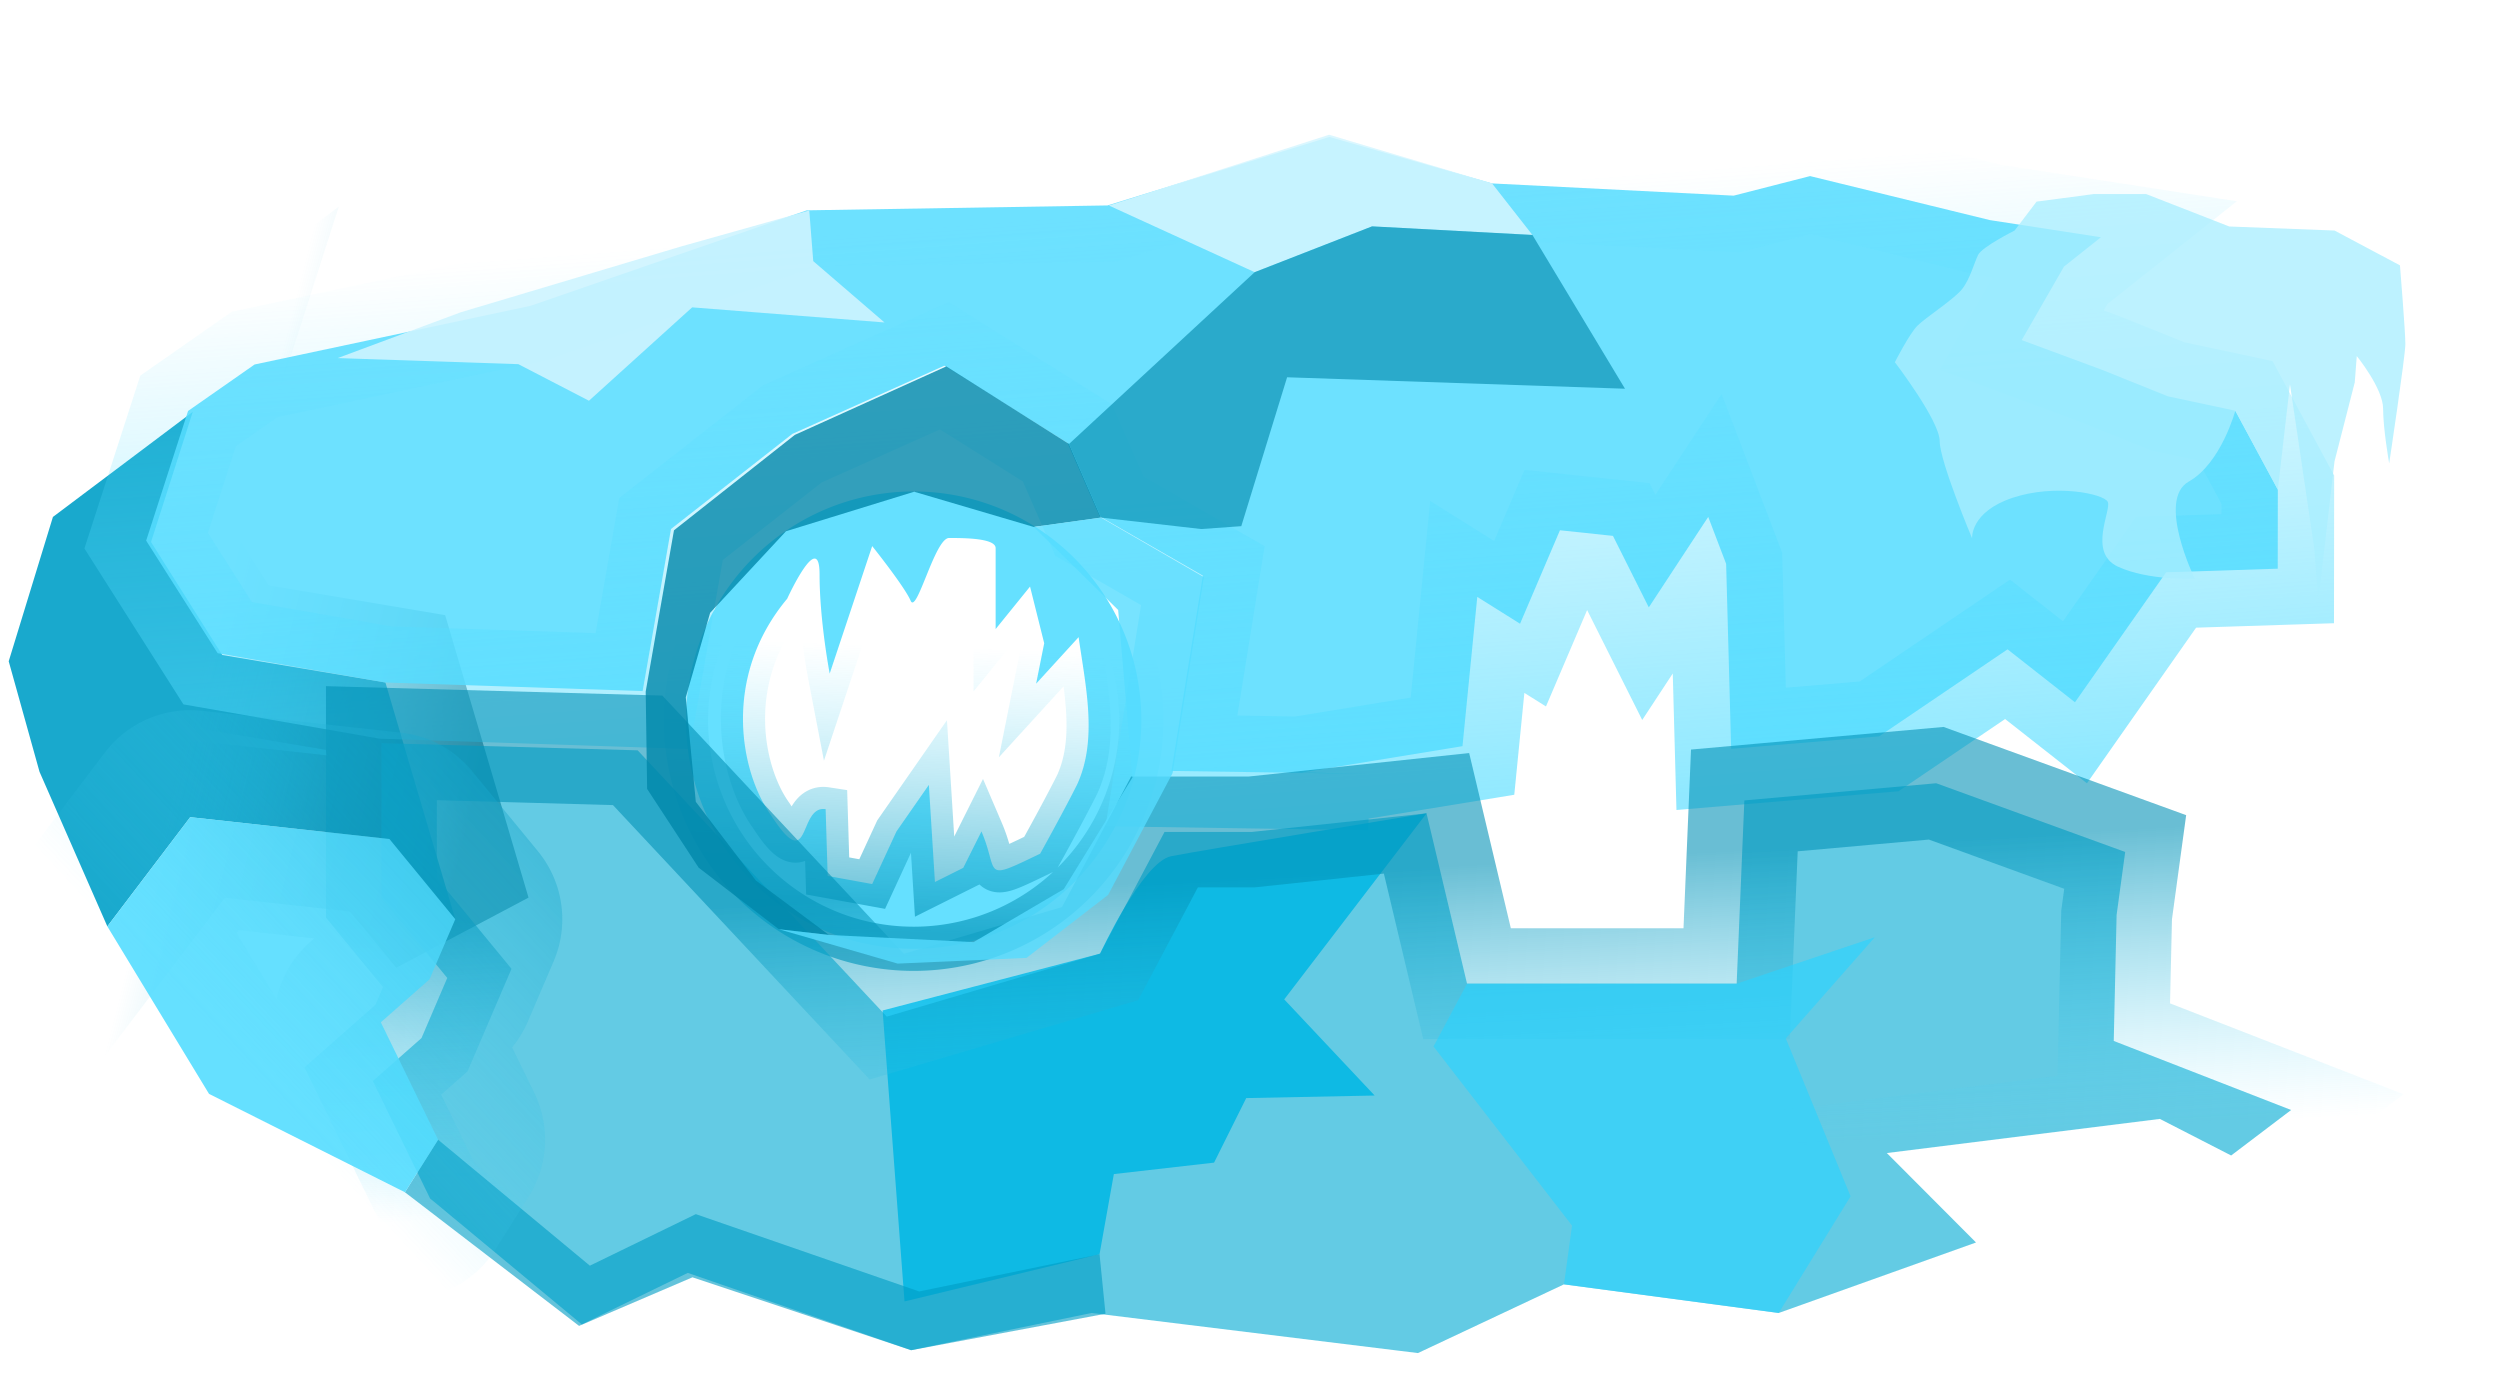 <?xml version="1.0" encoding="UTF-8" standalone="no"?>
<!-- Created with Inkscape (http://www.inkscape.org/) -->

<svg
   xmlns:dc="http://purl.org/dc/elements/1.1/"
   xmlns:cc="http://creativecommons.org/ns#"
   xmlns:rdf="http://www.w3.org/1999/02/22-rdf-syntax-ns#"
   xmlns:svg="http://www.w3.org/2000/svg"
   xmlns="http://www.w3.org/2000/svg"
   xmlns:xlink="http://www.w3.org/1999/xlink"
   xmlns:sodipodi="http://sodipodi.sourceforge.net/DTD/sodipodi-0.dtd"
   xmlns:inkscape="http://www.inkscape.org/namespaces/inkscape"
   id="svg2"
   version="1.1"
   inkscape:version="0.92.1 r15371"
   xml:space="preserve"
   width="400.57"
   height="220.233"
   viewBox="0 0 375.534 206.468"
   sodipodi:docname="Hielo-en-nave.svg"
   inkscape:export-filename="/home/malefico/Documentos/TierraLuna/imagenes/Hielo-en-nave.png"
   inkscape:export-xdpi="90"
   inkscape:export-ydpi="90"><defs
     id="defs6"><linearGradient
       inkscape:collect="always"
       id="linearGradient5752"><stop
         style="stop-color:#003847;stop-opacity:1"
         offset="0"
         id="stop5748" /><stop
         style="stop-color:#00a9d4;stop-opacity:0"
         offset="1"
         id="stop5750" /></linearGradient><linearGradient
       id="linearGradient5730"
       inkscape:collect="always"><stop
         id="stop5726"
         offset="0"
         style="stop-color:#0091b6;stop-opacity:1" /><stop
         id="stop5728"
         offset="1"
         style="stop-color:#55ddff;stop-opacity:0;" /></linearGradient><linearGradient
       inkscape:collect="always"
       id="linearGradient5714"><stop
         style="stop-color:#55ddff;stop-opacity:1;"
         offset="0"
         id="stop5710" /><stop
         style="stop-color:#55ddff;stop-opacity:0;"
         offset="1"
         id="stop5712" /></linearGradient><clipPath
       clipPathUnits="userSpaceOnUse"
       id="clipPath58"><path
         d="M 0,980 H 1400 V 0 H 0 Z"
         id="path60"
         inkscape:connector-curvature="0" /></clipPath><clipPath
       clipPathUnits="userSpaceOnUse"
       id="clipPath78"><path
         d="M 71.911,582.282 H 175.144 V 365.751 H 71.911 Z"
         id="path80"
         inkscape:connector-curvature="0" /></clipPath><clipPath
       clipPathUnits="userSpaceOnUse"
       id="clipPath174"><path
         d="M 30,968.454 H 145.486 V 608.42 H 30 Z"
         id="path176"
         inkscape:connector-curvature="0" /></clipPath><clipPath
       clipPathUnits="userSpaceOnUse"
       id="clipPath206"><path
         d="m 293.543,226.125 h 96.494 V 9.594 h -96.494 z"
         id="path208"
         inkscape:connector-curvature="0" /></clipPath><clipPath
       clipPathUnits="userSpaceOnUse"
       id="clipPath294"><path
         d="M 242.995,624.888 H 363.899 V 276.063 H 242.995 Z"
         id="path296"
         inkscape:connector-curvature="0" /></clipPath><clipPath
       clipPathUnits="userSpaceOnUse"
       id="clipPath326"><path
         d="M 532.688,562.649 H 635.921 V 346.119 H 532.688 Z"
         id="path328"
         inkscape:connector-curvature="0" /></clipPath><clipPath
       clipPathUnits="userSpaceOnUse"
       id="clipPath434"><path
         d="M 457,968.454 H 659.938 V 580.549 H 457 Z"
         id="path436"
         inkscape:connector-curvature="0" /></clipPath><clipPath
       clipPathUnits="userSpaceOnUse"
       id="clipPath470"><path
         d="m 1009.83,574.779 h 87.84 V 358.248 h -87.84 z"
         id="path472"
         inkscape:connector-curvature="0" /></clipPath><clipPath
       clipPathUnits="userSpaceOnUse"
       id="clipPath562"><path
         d="m 959.72,968.454 h 116.73 V 613.811 H 959.72 Z"
         id="path564"
         inkscape:connector-curvature="0" /></clipPath><clipPath
       clipPathUnits="userSpaceOnUse"
       id="clipPath598"><path
         d="M 777.513,277.034 H 880.745 V 60.503 H 777.513 Z"
         id="path600"
         inkscape:connector-curvature="0" /></clipPath><clipPath
       clipPathUnits="userSpaceOnUse"
       id="clipPath710"><path
         d="M 723,601.888 H 852.312 V 292.624 H 723 Z"
         id="path712"
         inkscape:connector-curvature="0" /></clipPath><clipPath
       clipPathUnits="userSpaceOnUse"
       id="clipPath786"><path
         d="m 1216.96,250.711 h 116.41 V 28.836 h -116.41 z"
         id="path788"
         inkscape:connector-curvature="0" /></clipPath><clipPath
       clipPathUnits="userSpaceOnUse"
       id="clipPath830"><path
         d="m 1180,624.888 h 107.99 V 260.838 H 1180 Z"
         id="path832"
         inkscape:connector-curvature="0" /></clipPath><clipPath
       clipPathUnits="userSpaceOnUse"
       id="clipPath830-3"><path
         d="m 1180,624.888 h 107.99 V 260.838 H 1180 Z"
         id="path832-6"
         inkscape:connector-curvature="0" /></clipPath><linearGradient
       inkscape:collect="always"
       xlink:href="#linearGradient5714"
       id="linearGradient5716"
       x1="179.091"
       y1="124.513"
       x2="172.114"
       y2="31.606"
       gradientUnits="userSpaceOnUse" /><linearGradient
       inkscape:collect="always"
       xlink:href="#linearGradient5730"
       id="linearGradient5724"
       x1="191.249"
       y1="122.81"
       x2="193.685"
       y2="167.542"
       gradientUnits="userSpaceOnUse"
       gradientTransform="translate(-1.205,8.824)" /><linearGradient
       inkscape:collect="always"
       xlink:href="#linearGradient5730"
       id="linearGradient5738"
       x1="92.347"
       y1="105.76"
       x2="34.747"
       y2="159.095"
       gradientUnits="userSpaceOnUse" /><linearGradient
       inkscape:collect="always"
       xlink:href="#linearGradient5730"
       id="linearGradient5746"
       x1="141.633"
       y1="149.186"
       x2="143.204"
       y2="103.443"
       gradientUnits="userSpaceOnUse" /><linearGradient
       inkscape:collect="always"
       xlink:href="#linearGradient5752"
       id="linearGradient5754"
       x1="71.348"
       y1="120.583"
       x2="27.995"
       y2="109.634"
       gradientUnits="userSpaceOnUse" /></defs><sodipodi:namedview
     pagecolor="#000000"
     bordercolor="#666666"
     borderopacity="1"
     objecttolerance="10"
     gridtolerance="10"
     guidetolerance="10"
     inkscape:pageopacity="0"
     inkscape:pageshadow="2"
     inkscape:window-width="1920"
     inkscape:window-height="1028"
     id="namedview4"
     showgrid="false"
     fit-margin-top="4"
     fit-margin-left="4"
     fit-margin-bottom="4"
     fit-margin-right="4"
     inkscape:zoom="1.5412245"
     inkscape:cx="235.72478"
     inkscape:cy="-11.529606"
     inkscape:window-x="0"
     inkscape:window-y="24"
     inkscape:window-maximized="1"
     inkscape:current-layer="layer2" /><g
     inkscape:groupmode="layer"
     id="layer1"
     inkscape:label="spaceships 1"
     style="display:none"><g
       transform="matrix(1.25,0,0,-1.25,-1130.235,654.453)"
       id="g5545"><g
         inkscape:transform-center-y="64.687198"
         inkscape:transform-center-x="-24.929838"
         transform="matrix(0,0.71,-0.71,0,1115.49,391.914)"
         id="g726"><path
           inkscape:connector-curvature="0"
           id="path728"
           style="fill:#8c1f1f;fill-opacity:1;fill-rule:nonzero;stroke:none"
           d="m 0,0 c -6.679,57.742 0,108.581 0,108.581 -4.994,2.871 -8.911,8.791 -11.181,12.901 -1.256,-12.355 -1.958,-25.105 -1.958,-38.158 0,-38.369 1.07,-69.372 3.154,-94.434 C -5.968,-5.106 0,0 0,0" /></g><g
         inkscape:transform-center-y="-57.227956"
         inkscape:transform-center-x="-24.957548"
         transform="matrix(0,0.71,-0.71,0,1029.038,488.07)"
         id="g730"><path
           inkscape:connector-curvature="0"
           id="path732"
           style="fill:#8c1f1f;fill-opacity:1;fill-rule:nonzero;stroke:none"
           d="m 0,0 c -2.249,-4.117 -6.221,-10.21 -11.31,-13.135 0,0 6.679,-50.839 0,-108.581 0,0 6.164,-5.275 10.18,-11.406 2.102,25.113 3.178,56.212 3.178,94.73 C 2.048,-25.258 1.313,-12.429 0,0" /></g><g
         style="fill:#ff4646;fill-opacity:1"
         inkscape:transform-center-y="3.7206165"
         inkscape:transform-center-x="1.5000364"
         transform="matrix(0,0.71,-0.71,0,1115.49,480.037)"
         id="g734"><path
           sodipodi:nodetypes="cccssssssscscsssssssccccccssscccc"
           inkscape:connector-curvature="0"
           id="path736"
           style="fill:#ff4646;fill-opacity:1;fill-rule:nonzero;stroke:none"
           d="m 0,0 c 6.679,57.742 0,108.581 0,108.581 5.089,2.925 9.061,9.018 11.31,13.135 -0.806,7.626 -1.833,15.097 -3.053,22.387 -1.22,7.29 -5.215,8.198 -6.789,15.099 -1.574,6.901 -0.725,19.795 -2.592,26.253 -1.867,6.458 -3.866,12.682 -5.966,18.645 -2.1,5.962 -4.302,11.664 -6.574,17.077 -2.273,5.413 -4.617,10.538 -7.002,15.349 -2.385,4.811 -4.811,9.306 -7.248,13.461 -2.437,4.155 -4.885,7.968 -7.314,11.413 -7.639,-1.232 -16.97,-1.562 -27.055,-1.562 -10.11,0 -19.463,0.332 -27.112,1.571 -2.442,-3.449 -4.893,-7.268 -7.324,-11.428 -2.431,-4.161 -2.26,-14.348 -4.624,-19.166 -2.364,-4.818 -1.581,-16.153 -3.822,-21.576 -2.241,-5.423 -7.507,-4.933 -9.568,-10.906 -2.061,-5.973 -6.602,-6.524 -8.427,-12.994 -1.825,-6.47 -3.517,-13.175 -5.049,-20.089 -1.532,-6.914 -2.903,-14.036 -4.086,-21.339 -1.183,-7.303 -2.176,-14.788 -2.953,-22.428 2.269,-4.11 6.186,-10.03 11.181,-12.901 0,0 -6.679,-50.839 0,-108.581 0,0 -5.968,-5.24 -9.986,-11.244 3.319,-39.849 9.207,-64.255 17.474,-80.255 h 0.045 c -0.018,0 -0.045,0.261 -0.045,0.324 0,3.217 24.47,5.893 54.653,5.893 30.187,0 54.656,-2.709 54.656,-5.926 0,-0.063 -0.027,-0.291 -0.044,-0.291 h 0.044 c 8.247,16 14.127,40.282 17.45,79.959 C 6.164,-5.409 0,0 0,0" /></g><g
         inkscape:transform-center-y="4.0251421"
         inkscape:transform-center-x="167.22411"
         transform="matrix(0,0.71,-0.71,0,929.824,455.015)"
         id="g738"><path
           sodipodi:nodetypes="cssssssscsssssssc"
           inkscape:connector-curvature="0"
           id="path740"
           style="fill:#8c1f1f;fill-opacity:1;fill-rule:nonzero;stroke:none"
           d="m 0,0 c -2.477,3.514 -4.934,6.645 -7.339,9.365 -2.404,2.72 -6.307,0.896 -8.574,2.766 -2.267,1.87 -2.9,4.335 -4.966,5.298 -2.066,0.963 -4.015,4.56 -5.816,4.56 -1.933,0 -3.995,-0.496 -6.156,-1.459 -2.161,-0.963 -4.421,-2.393 -6.75,-4.263 -2.329,-1.869 -2.144,-5.728 -4.581,-8.447 C -46.619,5.101 -51.68,3.522 -54.167,0.009 c 1.912,-0.31 3.931,-0.563 6.041,-0.768 2.11,-0.205 4.313,-0.363 6.592,-0.482 2.279,-0.119 4.635,-0.199 7.053,-0.25 C -32.063,-1.541 -29.583,-1.562 -27.056,-1.562 c 2.521,0 4.995,0.021 7.408,0.071 2.412,0.05 4.763,0.13 7.037,0.248 2.274,0.118 4.472,0.275 6.579,0.479 C -3.926,-0.56 -1.91,-0.308 0,0" /></g><g
         inkscape:transform-center-y="10.911779"
         inkscape:transform-center-x="57.878738"
         transform="matrix(0,0.71,-0.71,0,990.808,453.509)"
         id="g750"><path
           sodipodi:nodetypes="csscc"
           inkscape:connector-curvature="0"
           id="path752"
           style="fill:#171d2d;fill-opacity:1;fill-rule:nonzero;stroke:none"
           d="m 0,0 c -5.806,3.683 -12.688,5.826 -20.072,5.826 -20.719,0 -37.518,-16.798 -37.518,-37.519 0,-14.114 7.802,-26.405 19.322,-32.808 40.207,8.261 52.969,-0.516 49.637,21.094" /></g><g
         inkscape:transform-center-y="-4.8954997"
         inkscape:transform-center-x="53.20156"
         transform="matrix(0,0.71,-0.71,0,989.208,450.309)"
         id="g754"><path
           inkscape:connector-curvature="0"
           id="path756"
           style="fill:#000000;fill-opacity:1;fill-rule:nonzero;stroke:none"
           d="m 0,0 c 3.332,-21.61 1.939,-56.24 -38.268,-64.501 5.389,-2.998 11.592,-4.71 18.196,-4.71 20.721,0 37.518,16.798 37.518,37.518 C 17.446,-18.356 10.483,-6.654 0,0" /></g><g
         inkscape:transform-center-y="3.6818186"
         inkscape:transform-center-x="55.787503"
         transform="matrix(0,0.71,-0.71,0,989.581,436.052)"
         id="g758"><path
           inkscape:connector-curvature="0"
           id="path760"
           style="fill:#8c1f1f;fill-opacity:1;fill-rule:nonzero;stroke:none"
           d="m 0,0 c -17.185,0 -31.166,-13.982 -31.166,-31.167 0,-17.185 13.981,-31.167 31.166,-31.167 17.188,0 31.167,13.982 31.167,31.167 C 31.167,-13.982 17.188,0 0,0 m 0,-75.038 c -24.188,0 -43.869,19.68 -43.869,43.871 0,24.19 19.681,43.87 43.869,43.87 24.191,0 43.87,-19.68 43.87,-43.87 0,-24.191 -19.679,-43.871 -43.87,-43.871" /></g><g
         inkscape:transform-center-y="-63.984407"
         inkscape:transform-center-x="-132.36931"
         transform="matrix(0,0.71,-0.71,0,1131.895,480.037)"
         id="g762"><path
           sodipodi:nodetypes="cccc"
           inkscape:connector-curvature="0"
           id="path764"
           style="fill:#8c1f1f;fill-opacity:1;fill-rule:nonzero;stroke:none"
           d="m 0,0 27.168,-23.977 c 0,0 -4.099,-33.827 -10.783,-61.48 l -22.158,39.265" /></g><g
         inkscape:transform-center-y="71.357804"
         inkscape:transform-center-x="-132.36931"
         transform="matrix(0,0.71,-0.71,0,1131.895,392.06)"
         id="g766"><path
           sodipodi:nodetypes="ccccccc"
           inkscape:connector-curvature="0"
           id="path768"
           style="fill:#8c1f1f;fill-opacity:1;fill-rule:nonzero;stroke:none"
           d="m 0,0 -7.567,-7.545 -7.567,-7.545 -6.533,-13.746 -8.084,-13.229 c 0,0 0.481,-17.808 13.364,-43.393 l 22.161,39.265" /></g><g
         inkscape:transform-center-y="4.0241718"
         inkscape:transform-center-x="148.56672"
         transform="matrix(0,0.71,-0.71,0,937.495,439.06)"
         id="g770"><path
           inkscape:connector-curvature="0"
           id="path772"
           style="fill:#8c1f1f;fill-opacity:1;fill-rule:nonzero;stroke:none"
           d="m 0,0 c 0,-2.551 -2.068,-4.619 -4.619,-4.619 -2.552,0 -4.62,2.068 -4.62,4.619 0,2.551 2.068,4.619 4.62,4.619 C -2.068,4.619 0,2.551 0,0" /></g><g
         inkscape:transform-center-y="-14.431603"
         inkscape:transform-center-x="149.59237"
         transform="matrix(0,0.71,-0.71,0,936.675,453.824)"
         id="g774"><path
           inkscape:connector-curvature="0"
           id="path776"
           style="fill:#8c1f1f;fill-opacity:1;fill-rule:nonzero;stroke:none"
           d="m 0,0 c 0,-2.551 -2.068,-4.619 -4.62,-4.619 -2.551,0 -4.619,2.068 -4.619,4.619 0,2.551 2.068,4.62 4.619,4.62 C -2.068,4.62 0,2.551 0,0" /></g><g
         inkscape:transform-center-y="22.47949"
         inkscape:transform-center-x="149.59237"
         transform="matrix(0,0.71,-0.71,0,936.675,424.295)"
         id="g778"><path
           inkscape:connector-curvature="0"
           id="path780"
           style="fill:#8c1f1f;fill-opacity:1;fill-rule:nonzero;stroke:none"
           d="m 0,0 c 0,-2.551 -2.068,-4.619 -4.619,-4.619 -2.552,0 -4.619,2.068 -4.619,4.619 0,2.551 2.067,4.62 4.619,4.62 C -2.068,4.62 0,2.551 0,0" /></g><g
         inkscape:transform-center-y="3.4897751"
         inkscape:transform-center-x="-50.030859"
         transform="matrix(0,0.71,-0.71,0,1081.449,412.412)"
         id="g822"><path
           inkscape:connector-curvature="0"
           id="path824"
           style="fill:#8c1f1f;fill-opacity:1;fill-rule:nonzero;stroke:none"
           d="m 0,0 c 0,0 35,8.084 67,0 v -45.616 c 0,0 -33,5.697 -67,0 z" /></g><g
         inkscape:transform-center-y="41.225275"
         inkscape:transform-center-x="16.068976"
         transform="matrix(0,0.71,-0.71,0,1358.049,-470.463)"
         id="g826"><g
           id="g828" /><g
           id="g834"><g
             style="opacity:0.1"
             id="g836"
             clip-path="url(#clipPath830-3)"><g
               id="g838"
               transform="translate(1287.992,619.654)"><path
                 sodipodi:nodetypes="cscssscsccccccc"
                 inkscape:connector-curvature="0"
                 id="path840"
                 style="fill:#000000;fill-opacity:1;fill-rule:nonzero;stroke:none"
                 d="m 0,0 c -4.293,3.411 -8.272,5.234 -11.706,5.234 -7.732,0 -17.525,-7.931 -27.473,-21.981 -4.884,-6.899 -6.702,-21.991 -11.431,-31.628 -4.729,-9.637 -1.516,-12.784 -5.638,-24.73 -4.122,-11.946 -11.962,2.448 -21.744,-39.801 -3.194,-13.797 -5.485,-28.487 -7.039,-43.767 -1.256,-12.356 -1.958,-25.106 -1.958,-38.159 0,-38.369 1.069,-69.372 3.153,-94.434 4.018,6.004 9.985,11.11 9.985,11.11 0,0 -5.967,-5.24 -9.985,-11.244 0.554,-6.649 1.181,-12.859 1.877,-18.682 l -24.021,-19.731 c 0,0 -5.272,-11.179 1.265,-31.004 C -48.674,-308.046 -11.781,-82.228 0,0" /></g></g></g></g><path
         sodipodi:nodetypes="csccssc"
         inkscape:connector-curvature="0"
         id="path3397"
         d="m 1176.051,443.528 c 0,0 -0.182,27.554 3.136,30.965 3.318,3.411 4.424,-10.534 4.424,-10.534 l -1.499,0.272 c 0,0 -1.181,0.309 -1.846,0.13 -0.665,-0.18 -1.403,-1.227 -2.186,-3.701 -1.315,-4.154 -2.03,-17.132 -2.03,-17.132 z"
         style="fill:#8c1f1f;fill-opacity:1;fill-rule:evenodd;stroke:none;stroke-width:0.8px;stroke-linecap:butt;stroke-linejoin:miter;stroke-opacity:1" /><path
         sodipodi:nodetypes="csccssc"
         inkscape:connector-curvature="0"
         id="path3397-1"
         d="m 1176.103,437.372 c 0,0 -0.182,-35.099 3.136,-39.444 3.318,-4.345 4.424,13.418 4.424,13.418 l -1.499,-0.346 c 0,0 -1.181,-0.394 -1.846,-0.165 -0.665,0.229 -1.403,1.563 -2.186,4.714 -1.315,5.291 -2.03,21.823 -2.03,21.823 z"
         style="fill:#8c1f1f;fill-opacity:1;fill-rule:evenodd;stroke:none;stroke-width:0.8px;stroke-linecap:butt;stroke-linejoin:miter;stroke-opacity:1" /><path
         inkscape:connector-curvature="0"
         id="path4207"
         d="m 993.221,447.78 3.303,-3.303 -2.202,-3.67 2.936,-1.468 -0.367,-2.202 2.202,-0.734 2.569,-2.569"
         style="fill:none;fill-rule:evenodd;stroke:#5b5b5b;stroke-width:0.8px;stroke-linecap:butt;stroke-linejoin:miter;stroke-opacity:1" /></g></g><g
     id="g10"
     inkscape:groupmode="layer"
     inkscape:label="hielo"
     transform="matrix(1.25,0,0,-1.25,6.341,1240.051)"
     style="display:none"><g
       id="g54"
       transform="translate(-901.102,465.085)"><g
         id="g56"
         clip-path="url(#clipPath58)"><g
           id="g742"
           transform="rotate(90,443.282,851.441)"
           inkscape:transform-center-x="-221.97363"
           inkscape:transform-center-y="5.1823763" /><g
           id="g4475"><path
             inkscape:connector-curvature="0"
             id="path4438"
             d="m 929.724,469.068 c -1.835,-1.468 -19.82,-12.846 -19.82,-12.846 l 1.101,-11.745 c 0,0 -12.479,-1.101 -11.745,-3.303 0.734,-2.202 11.011,-17.985 11.011,-17.985 0,0 -1.468,-14.314 2.569,-15.048 4.037,-0.734 17.618,-4.404 17.618,-4.404 l 12.112,-6.974 9.543,-14.681 25.693,68.269 c 0,0 -35.97,-6.607 -35.603,-4.037 0.367,2.569 -12.479,22.756 -12.479,22.756 z"
             style="opacity:0.7;fill:#64cffb;fill-opacity:1;fill-rule:evenodd;stroke:none;stroke-width:0.8px;stroke-linecap:butt;stroke-linejoin:miter;stroke-opacity:1" /><path
             inkscape:connector-curvature="0"
             id="path4438-2"
             d="m 1011.821,444.778 c 2.171,-1.647 20.169,-18.79 20.169,-18.79 l 12.446,5.197 c 0,0 5.09,-14.16 7.259,-12.572 2.169,1.589 16.15,18.814 16.15,18.814 0,0 16.045,3.063 15.585,8.008 -0.46,4.945 -0.698,21.978 -0.698,21.978 l 3.817,16.425 13.011,16.004 -82.35,7.151 c 0,0 18.41,-39.671 15.498,-40.1 -2.912,-0.429 -20.888,-22.114 -20.888,-22.114 z"
             style="opacity:0.7;fill:#64cffb;fill-opacity:1;fill-rule:evenodd;stroke:none;stroke-width:0.8px;stroke-linecap:butt;stroke-linejoin:miter;stroke-opacity:1" /><path
             sodipodi:nodetypes="csccsccccccccccccc"
             inkscape:connector-curvature="0"
             id="path4455"
             d="m 932.293,463.562 c 0,0 7.341,8.809 10.277,9.176 2.936,0.367 11.378,2.569 11.378,2.569 l 12.479,9.543 c 0,0 11.745,3.303 13.58,3.303 1.835,0 17.251,5.873 17.251,5.873 l 7.341,-3.67 5.505,12.112 17.251,-7.708 9.91,-23.857 -15.783,-19.82 -14.681,-33.767 -36.337,15.416 5.873,15.783 -30.097,-4.037 -5.139,1.468 -10.277,17.985 z"
             style="opacity:0.8;fill:#aff1fc;fill-opacity:1;fill-rule:evenodd;stroke:none;stroke-width:0.8px;stroke-linecap:butt;stroke-linejoin:miter;stroke-opacity:1" /><path
             inkscape:connector-curvature="0"
             id="path4457"
             d="m 1095.624,495.127 14.681,-27.161 c 0,0 11.745,28.996 13.58,28.262 1.835,-0.734 17.251,0.734 17.251,0.734 0,0 6.24,12.846 7.341,14.314 1.101,1.468 11.011,12.479 11.011,12.479 0,0 5.506,-13.58 6.974,-13.947 1.468,-0.367 19.086,6.974 19.086,6.974 0,0 -1.835,-9.91 -2.936,-12.479 -1.101,-2.569 -5.138,-22.389 -5.138,-22.389 l 13.58,2.936 2.202,-15.048 -8.075,-15.783 v -17.618 -9.91 c 0,0 -15.049,12.846 -16.884,12.479 -1.835,-0.367 -30.097,-20.921 -30.097,-20.921 0,0 -0.367,37.071 -3.67,36.704 -3.303,-0.367 -35.602,-38.906 -34.868,-37.438 0.734,1.468 -17.251,37.805 -17.251,37.805 l 1.101,24.591 6.974,12.846 z"
             style="opacity:0.8;fill:#6acff7;fill-opacity:1;fill-rule:evenodd;stroke:none;stroke-width:0.8px;stroke-linecap:butt;stroke-linejoin:miter;stroke-opacity:1" /><path
             inkscape:connector-curvature="0"
             id="path4459"
             d="m 970.465,433.465 -13.58,-34.501 9.176,-8.075 h 15.783 l 11.378,-8.442 16.15,-0.734 13.213,-1.101 8.075,-5.506 13.58,4.771 -2.202,21.288 -3.67,18.719 5.505,11.378 -12.112,-4.771 -15.416,15.048 -9.91,-23.123 z"
             style="opacity:0.8;fill:#6acff7;fill-opacity:1;fill-rule:evenodd;stroke:none;stroke-width:0.8px;stroke-linecap:butt;stroke-linejoin:miter;stroke-opacity:1" /><path
             sodipodi:nodetypes="ccccccccssccccccccccccccccc"
             inkscape:connector-curvature="0"
             id="path4461"
             d="m 1043.505,432.364 -6.24,-12.846 4.588,-18.719 0.734,-18.168 3.854,-4.588 8.992,2.386 15.049,8.809 4.588,9.91 c 0,0 15.416,0.367 15.599,-0.734 0.183,-1.101 6.423,-18.535 7.157,-19.086 0.734,-0.551 13.03,-1.285 13.03,-1.285 l 6.79,4.037 7.157,-6.974 0.918,7.708 -1.101,14.498 -1.101,28.629 -4.404,14.681 -18.902,-20.921 -12.112,25.326 -5.322,10.277 v -10.461 l -10.828,-6.056 h -5.322 l -4.955,-7.524 -10.094,-11.562 -6.607,12.846 z"
             style="opacity:0.8;fill:#aff1fc;fill-opacity:1;fill-rule:evenodd;stroke:none;stroke-width:0.8px;stroke-linecap:butt;stroke-linejoin:miter;stroke-opacity:1" /><path
             sodipodi:nodetypes="ccccccccccscccccsccccccc"
             inkscape:connector-curvature="0"
             id="path4463"
             d="m 1118.502,439.987 c 1.557,1.168 15.312,15.832 15.312,15.832 l 5.84,-7.526 -0.908,-12.328 -0.13,-16.74 10.122,7.397 19.206,14.145 16.091,-12.198 -2.725,-2.595 4.282,-12.587 c 0,0 1.817,-12.068 1.817,-12.587 0,-0.519 -4.672,-8.435 -4.672,-8.435 l -14.534,-13.755 5.32,-11.29 -15.053,-2.336 -12.068,2.595 c 0,0 -5.71,4.023 -6.359,3.633 -0.649,-0.389 -12.068,-0.519 -12.068,-0.519 l 9.473,10.122 c 0,0 -6.229,-0.908 -5.969,-0.26 0.26,0.649 1.427,6.488 1.427,6.488 l -8.305,4.801 -1.557,34.258 z"
             style="opacity:0.7;fill:#64cffb;fill-opacity:1;fill-rule:evenodd;stroke:none;stroke-width:0.8px;stroke-linecap:butt;stroke-linejoin:miter;stroke-opacity:1" /><path
             inkscape:connector-curvature="0"
             id="path4467"
             d="m 912.433,417.407 c 0,0 -1.817,-4.801 -1.427,-5.32 0.389,-0.519 1.687,-2.336 1.687,-2.336 l 4.412,-1.427 c 0,0 3.633,-0.389 5.45,-0.649 1.817,-0.26 9.862,-3.504 9.862,-3.504 l 8.694,-4.801 -9.343,7.397 -5.58,2.595 -9.862,2.206 z"
             style="fill:#d5f9fd;fill-opacity:1;fill-rule:evenodd;stroke:none;stroke-width:0.8px;stroke-linecap:butt;stroke-linejoin:miter;stroke-opacity:1" /><path
             inkscape:connector-curvature="0"
             id="path4469"
             d="m 986.14,389.378 7.397,-5.71 19.984,-1.298 10.252,-0.908 7.267,-5.191 c 0,0 5.45,1.947 4.412,1.687 -1.038,-0.26 -10.252,3.893 -10.252,3.893 l -2.206,1.038 -4.153,-0.519 -22.32,1.947 -4.153,1.817 z"
             style="fill:#d5f9fd;fill-opacity:1;fill-rule:evenodd;stroke:none;stroke-width:0.8px;stroke-linecap:butt;stroke-linejoin:miter;stroke-opacity:1" /><path
             inkscape:connector-curvature="0"
             id="path4473"
             d="m 1022.345,504.87 1.817,-4.931 4.931,2.595 55.54,-3.374 z"
             style="fill:#d5f9fd;fill-opacity:1;fill-rule:evenodd;stroke:none;stroke-width:0.8px;stroke-linecap:butt;stroke-linejoin:miter;stroke-opacity:1" /></g></g></g></g><g
     inkscape:groupmode="layer"
     id="layer2"
     inkscape:label="hielo 1"
     style="display:inline"><path
       style="color:#000000;clip-rule:nonzero;display:inline;overflow:visible;visibility:visible;opacity:1;isolation:auto;mix-blend-mode:normal;color-interpolation:sRGB;color-interpolation-filters:linearRGB;solid-color:#000000;solid-opacity:1;fill:#55ddff;fill-opacity:0.901;fill-rule:evenodd;stroke:url(#linearGradient5746);stroke-width:7.083;stroke-linecap:square;stroke-linejoin:miter;stroke-miterlimit:4;stroke-dasharray:none;stroke-dashoffset:0;stroke-opacity:0.653;paint-order:stroke fill markers;color-rendering:auto;image-rendering:auto;shape-rendering:auto;text-rendering:auto;enable-background:accumulate"
       d="m 146.475,78.787 a 36.497,36.659 0 0 0 -36.498,36.658 36.497,36.659 0 0 0 36.498,36.66 36.497,36.659 0 0 0 36.496,-36.66 36.497,36.659 0 0 0 -36.496,-36.658 z m 5.678,7.461 c 2.271,0 7.461,9.6e-4 7.461,1.623 v 12.977 l 5.516,-6.813 2.27,9.084 -1.297,6.488 6.812,-7.463 c 1.149,8.009 3.06,16.411 -0.229,23.607 -2.133,4.267 -5.936,11.105 -5.936,11.105 -9.494,4.587 -6.529,3.156 -9.408,-3.568 l -2.92,5.84 -4.541,2.271 -0.973,-15.572 -5.191,7.461 -3.893,8.436 -7.137,-1.299 -0.326,-10.705 c -4.471,-0.684 -2.293,10.952 -8.758,0.973 -4.852,-6.753 -7.985,-22.034 2.596,-34.713 0,0 5.189,-11.354 5.189,-3.893 0,7.462 1.623,15.896 1.623,15.896 l 6.812,-20.438 c 0,0 5.191,6.487 6.164,8.758 0.973,2.271 3.893,-10.057 6.164,-10.057 z"
       transform="scale(0.937)"
       id="path5675"
       inkscape:connector-curvature="0" /><path
       style="color:#000000;clip-rule:nonzero;display:inline;overflow:visible;visibility:visible;opacity:0.9;isolation:auto;mix-blend-mode:normal;color-interpolation:sRGB;color-interpolation-filters:linearRGB;solid-color:#000000;solid-opacity:1;fill:#00a0c8;fill-opacity:1;fill-rule:evenodd;stroke:url(#linearGradient5754);stroke-width:22.939;stroke-linecap:square;stroke-linejoin:miter;stroke-miterlimit:4;stroke-dasharray:none;stroke-dashoffset:0;stroke-opacity:0.653;paint-order:stroke fill markers;color-rendering:auto;image-rendering:auto;shape-rendering:auto;text-rendering:auto;enable-background:accumulate"
       d="M 28.958,61.862 7.951,77.649 1.308,99.333 l 4.627,16.597 10.188,23.227 12.446,-16.406 29.927,3.286 9.893,12.043 L 57.895,102.522 33.385,98.388 22.686,81.416 Z"
       id="path5696"
       inkscape:connector-curvature="0"
       sodipodi:nodetypes="cccccccccccc" /><path
       style="color:#000000;clip-rule:nonzero;display:inline;overflow:visible;visibility:visible;opacity:1;isolation:auto;mix-blend-mode:normal;color-interpolation:sRGB;color-interpolation-filters:linearRGB;solid-color:#000000;solid-opacity:1;fill:#55ddff;fill-opacity:0.856;fill-rule:evenodd;stroke:url(#linearGradient5716);stroke-width:16.921;stroke-linecap:butt;stroke-linejoin:miter;stroke-miterlimit:4;stroke-dasharray:none;stroke-dashoffset:0;stroke-opacity:0.653;paint-order:stroke fill markers;color-rendering:auto;image-rendering:auto;shape-rendering:auto;text-rendering:auto;enable-background:accumulate"
       d="m 166.364,30.859 -45.174,0.735 -41.471,14.334 -41.471,8.821 -9.998,6.983 -6.295,19.479 10.738,16.906 25.202,4.405 38.636,1.285 4.263,-24.346 18.215,-14.277 22.84,-10.252 18.505,11.608 4.816,11.017 15.515,8.911 -4.723,29.336 29.708,0.438 -10.114,-0.207 24.13,-3.952 2.222,-22.419 6.424,4.026 5.994,-14.039 7.963,0.846 5.382,10.739 8.928,-13.592 2.691,7.054 0.753,27.79 22.221,-1.876 19.3,-13.075 10.125,7.953 13.697,-19.527 16.762,-0.54 0.014,-11.864 -6.387,-11.862 -10.127,-2.164 -9.879,-3.975 -12.079,-4.473 6.347,-11.038 5.554,-4.41 -16.663,-2.573 -27.03,-6.616 -11.479,2.94 -36.287,-1.838 -24.439,-6.983 z"
       id="path5683"
       inkscape:connector-curvature="0"
       sodipodi:nodetypes="ccccccccccccccccccccccccccccccccccccccccccccc" /><path
       style="color:#000000;clip-rule:nonzero;display:inline;overflow:visible;visibility:visible;opacity:1;isolation:auto;mix-blend-mode:normal;color-interpolation:sRGB;color-interpolation-filters:linearRGB;solid-color:#000000;solid-opacity:1;fill:#aaeeff;fill-opacity:0.772;fill-rule:evenodd;stroke:none;stroke-width:18.333;stroke-linecap:butt;stroke-linejoin:round;stroke-miterlimit:4;stroke-dasharray:none;stroke-dashoffset:0;stroke-opacity:1;paint-order:stroke fill markers;color-rendering:auto;image-rendering:auto;shape-rendering:auto;text-rendering:auto;enable-background:accumulate"
       d="m 284.634,54.407 c 0,0 6.734,8.81 6.734,11.852 0,3.041 4.866,14.599 4.866,14.599 0,0 -0.304,-3.954 6.083,-6.083 6.387,-2.129 13.686,-0.608 14.295,0.608 0.608,1.217 -3.041,7.604 1.521,9.733 4.562,2.129 11.557,1.825 11.557,1.825 0,0 -5.779,-11.862 -0.912,-14.599 4.866,-2.737 6.995,-10.645 6.995,-10.645 l 6.387,11.862 1.825,-15.815 3.65,24.635 0.608,7.908 2.433,-20.986 3.041,-11.862 0.304,-3.954 c 0,0 3.954,4.866 3.954,7.908 0,3.041 0.912,8.212 0.912,8.212 0,0 2.433,-16.119 2.433,-17.944 0,-1.825 -0.813,-11.8 -0.813,-11.8 l -9.831,-5.231 -15.815,-0.608 -12.47,-4.866 h -7.908 l -8.56,1.132 -3.301,4.343 c 0,0 -4.866,2.433 -5.475,3.65 -0.608,1.217 -1.217,3.65 -2.433,5.17 -1.217,1.521 -5.475,4.258 -6.691,5.475 -1.217,1.217 -3.388,5.484 -3.388,5.484 z"
       id="path5679"
       inkscape:connector-curvature="0" /><path
       style="color:#000000;clip-rule:nonzero;display:inline;overflow:visible;visibility:visible;opacity:1;isolation:auto;mix-blend-mode:normal;color-interpolation:sRGB;color-interpolation-filters:linearRGB;solid-color:#000000;solid-opacity:1;fill:#d5f6ff;fill-opacity:0.856;fill-rule:evenodd;stroke:none;stroke-width:18.333;stroke-linecap:butt;stroke-linejoin:round;stroke-miterlimit:4;stroke-dasharray:none;stroke-dashoffset:0;stroke-opacity:0.653;paint-order:stroke fill markers;color-rendering:auto;image-rendering:auto;shape-rendering:auto;text-rendering:auto;enable-background:accumulate"
       d="m 166.573,30.871 21.894,10.013 17.635,-6.882 15.914,0.86 8.172,0.43 -6.06,-7.742 -24.478,-7.312 z"
       id="path5685"
       inkscape:connector-curvature="0"
       sodipodi:nodetypes="cccccccc" /><path
       style="color:#000000;clip-rule:nonzero;display:inline;overflow:visible;visibility:visible;opacity:1;isolation:auto;mix-blend-mode:normal;color-interpolation:sRGB;color-interpolation-filters:linearRGB;solid-color:#000000;solid-opacity:1;fill:#00ccff;fill-opacity:0.856;fill-rule:evenodd;stroke:none;stroke-width:18.333;stroke-linecap:butt;stroke-linejoin:round;stroke-miterlimit:4;stroke-dasharray:none;stroke-dashoffset:0;stroke-opacity:0.653;paint-order:stroke fill markers;color-rendering:auto;image-rendering:auto;shape-rendering:auto;text-rendering:auto;enable-background:accumulate"
       d="m 132.577,151.788 32.674,-8.541 c 0,0 6.367,-13.77 10.668,-14.63 4.301,-0.86 38.366,-6.445 38.366,-6.445 l -21.378,27.949 13.584,14.442 -19.291,0.383 -4.83,9.695 -15.054,1.72 -2.151,12.043 -29.296,7.09 z"
       id="path5687"
       inkscape:connector-curvature="0"
       sodipodi:nodetypes="ccsccccccccc" /><path
       style="color:#000000;clip-rule:nonzero;display:inline;overflow:visible;visibility:visible;opacity:0.9;isolation:auto;mix-blend-mode:normal;color-interpolation:sRGB;color-interpolation-filters:linearRGB;solid-color:#000000;solid-opacity:1;fill:#cef4ff;fill-opacity:0.992;fill-rule:evenodd;stroke:none;stroke-width:18.333;stroke-linecap:butt;stroke-linejoin:round;stroke-miterlimit:4;stroke-dasharray:none;stroke-dashoffset:0;stroke-opacity:0.653;paint-order:stroke fill markers;color-rendering:auto;image-rendering:auto;shape-rendering:auto;text-rendering:auto;enable-background:accumulate"
       d="m 102.338,37.013 -33.119,9.893 -18.495,6.882 27.136,0.914 10.61,5.495 15.502,-14.028 28.892,2.268 -10.702,-9.211 -0.599,-7.616 z"
       id="path5690"
       inkscape:connector-curvature="0"
       sodipodi:nodetypes="cccccccccc" /><path
       style="color:#000000;clip-rule:nonzero;display:inline;overflow:visible;visibility:visible;opacity:0.9;isolation:auto;mix-blend-mode:normal;color-interpolation:sRGB;color-interpolation-filters:linearRGB;solid-color:#000000;solid-opacity:1;fill:#0088aa;fill-opacity:0.678;fill-rule:evenodd;stroke:none;stroke-width:18.333;stroke-linecap:butt;stroke-linejoin:round;stroke-miterlimit:4;stroke-dasharray:none;stroke-dashoffset:0;stroke-opacity:0.653;paint-order:stroke fill markers;color-rendering:auto;image-rendering:auto;shape-rendering:auto;text-rendering:auto;enable-background:accumulate"
       d="m 160.584,66.69 4.798,11.059 15.054,1.72 6.022,-0.43 6.882,-22.366 50.754,1.72 -13.905,-23.101 -24.087,-1.29 -17.635,6.882 z"
       id="path5692"
       inkscape:connector-curvature="0"
       sodipodi:nodetypes="cccccccccc" /><path
       style="color:#000000;clip-rule:nonzero;display:inline;overflow:visible;visibility:visible;opacity:0.9;isolation:auto;mix-blend-mode:normal;color-interpolation:sRGB;color-interpolation-filters:linearRGB;solid-color:#000000;solid-opacity:1;fill:#00aad4;fill-opacity:0.678;fill-rule:evenodd;stroke:url(#linearGradient5724);stroke-width:16.654;stroke-linecap:square;stroke-linejoin:miter;stroke-miterlimit:4;stroke-dasharray:none;stroke-dashoffset:0;stroke-opacity:0.653;paint-order:stroke fill markers;color-rendering:auto;image-rendering:auto;shape-rendering:auto;text-rendering:auto;enable-background:accumulate"
       d="m 57.291,111.633 v 23.227 l 9.893,12.043 -3.871,9.033 -7.312,6.452 8.602,17.635 22.796,18.925 15.914,-7.742 33.549,11.613 27.098,-5.592 49.034,6.022 21.936,-10.323 32.259,4.301 29.635,-10.588 -13.397,-13.437 41.011,-5.126 10.709,5.495 9.01,-6.835 -26.645,-10.37 0.43,-18.925 1.29,-9.463 -28.388,-10.323 -28.818,2.581 -1.157,27.527 h -40.5 l -6.086,-25.591 -26.237,2.796 h -13.119 l -9.678,18.28 -32.044,9.463 -37.42,-40.001 z"
       id="path5694"
       inkscape:connector-curvature="0"
       sodipodi:nodetypes="cccccccccccccccccccccccccccccccc" /><path
       style="color:#000000;clip-rule:nonzero;display:inline;overflow:visible;visibility:visible;opacity:0.9;isolation:auto;mix-blend-mode:normal;color-interpolation:sRGB;color-interpolation-filters:linearRGB;solid-color:#000000;solid-opacity:1;fill:#009ec5;fill-opacity:0.678;fill-rule:evenodd;stroke:none;stroke-width:18.333;stroke-linecap:butt;stroke-linejoin:round;stroke-miterlimit:4;stroke-dasharray:none;stroke-dashoffset:0;stroke-opacity:0.653;paint-order:stroke fill markers;color-rendering:auto;image-rendering:auto;shape-rendering:auto;text-rendering:auto;enable-background:accumulate"
       d="m 65.808,171.198 -4.98,7.897 26.156,20.073 17.032,-7.299 32.847,10.949 29.198,-5.475 -0.895,-8.941 -27.098,5.592 -33.549,-11.613 -15.914,7.742 z"
       id="path5698"
       inkscape:connector-curvature="0"
       sodipodi:nodetypes="ccccccccccc" /><path
       style="color:#000000;clip-rule:nonzero;display:inline;overflow:visible;visibility:visible;opacity:0.9;isolation:auto;mix-blend-mode:normal;color-interpolation:sRGB;color-interpolation-filters:linearRGB;solid-color:#000000;solid-opacity:1;fill:#2ad4ff;fill-opacity:0.678;fill-rule:evenodd;stroke:none;stroke-width:18.333;stroke-linecap:butt;stroke-linejoin:round;stroke-miterlimit:4;stroke-dasharray:none;stroke-dashoffset:0;stroke-opacity:0.653;paint-order:stroke fill markers;color-rendering:auto;image-rendering:auto;shape-rendering:auto;text-rendering:auto;enable-background:accumulate"
       d="m 215.332,157.197 20.804,26.905 -1.205,8.824 32.259,4.301 10.795,-17.523 -9.733,-23.723 13.382,-15.207 -20.763,6.988 h -40.5 z"
       id="path5700"
       inkscape:connector-curvature="0"
       sodipodi:nodetypes="cccccccccc" /><path
       style="color:#000000;clip-rule:nonzero;display:inline;overflow:visible;visibility:visible;opacity:0.9;isolation:auto;mix-blend-mode:normal;color-interpolation:sRGB;color-interpolation-filters:linearRGB;solid-color:#000000;solid-opacity:1;fill:#0088aa;fill-opacity:0.886;fill-rule:evenodd;stroke:none;stroke-width:18.333;stroke-linecap:butt;stroke-linejoin:round;stroke-miterlimit:4;stroke-dasharray:none;stroke-dashoffset:0;stroke-opacity:0.653;paint-order:stroke fill markers;color-rendering:auto;image-rendering:auto;shape-rendering:auto;text-rendering:auto;enable-background:accumulate"
       d="m 96.992,103.885 4.247,-24.224 18.149,-14.331 22.758,-10.291 18.438,11.652 4.798,11.059 -10.108,1.404 -17.954,-5.29 -19.252,5.935 -11.398,12.258 -3.656,12.689 1.505,15.699 9.033,11.828 10.968,8.172 -7.527,-0.86 -12.043,-9.248 -7.742,-11.828 z"
       id="path5704"
       inkscape:connector-curvature="0" /><path
       style="color:#000000;clip-rule:nonzero;display:inline;overflow:visible;visibility:visible;opacity:0.9;isolation:auto;mix-blend-mode:normal;color-interpolation:sRGB;color-interpolation-filters:linearRGB;solid-color:#000000;solid-opacity:1;fill:#55ddff;fill-opacity:0.886;fill-rule:evenodd;stroke:none;stroke-width:18.333;stroke-linecap:butt;stroke-linejoin:round;stroke-miterlimit:4;stroke-dasharray:none;stroke-dashoffset:0;stroke-opacity:0.653;paint-order:stroke fill markers;color-rendering:auto;image-rendering:auto;shape-rendering:auto;text-rendering:auto;enable-background:accumulate"
       d="m 165.382,77.749 15.458,8.945 -4.706,29.449 -9.678,18.28 -12.258,9.463 -19.355,0.86 -17.85,-5.161 7.527,0.86 21.721,1.075 13.549,-7.957 10.323,-16.775 -2.151,-25.162 -12.689,-12.474 z"
       id="path5706"
       inkscape:connector-curvature="0" /><path
       style="color:#000000;clip-rule:nonzero;display:inline;overflow:visible;visibility:visible;opacity:0.9;isolation:auto;mix-blend-mode:normal;color-interpolation:sRGB;color-interpolation-filters:linearRGB;solid-color:#000000;solid-opacity:1;fill:#55ddff;fill-opacity:1;fill-rule:evenodd;stroke:url(#linearGradient5738);stroke-width:32.152;stroke-linecap:butt;stroke-linejoin:round;stroke-miterlimit:4;stroke-dasharray:none;stroke-dashoffset:0;stroke-opacity:0.653;paint-order:stroke fill markers;color-rendering:auto;image-rendering:auto;shape-rendering:auto;text-rendering:auto;enable-background:accumulate"
       d="m 16.123,139.156 12.446,-16.406 29.927,3.286 9.893,12.043 -3.871,9.033 -7.312,6.452 8.602,17.635 -4.98,7.897 -29.429,-14.779 z"
       id="path5708"
       inkscape:connector-curvature="0" /></g></svg>